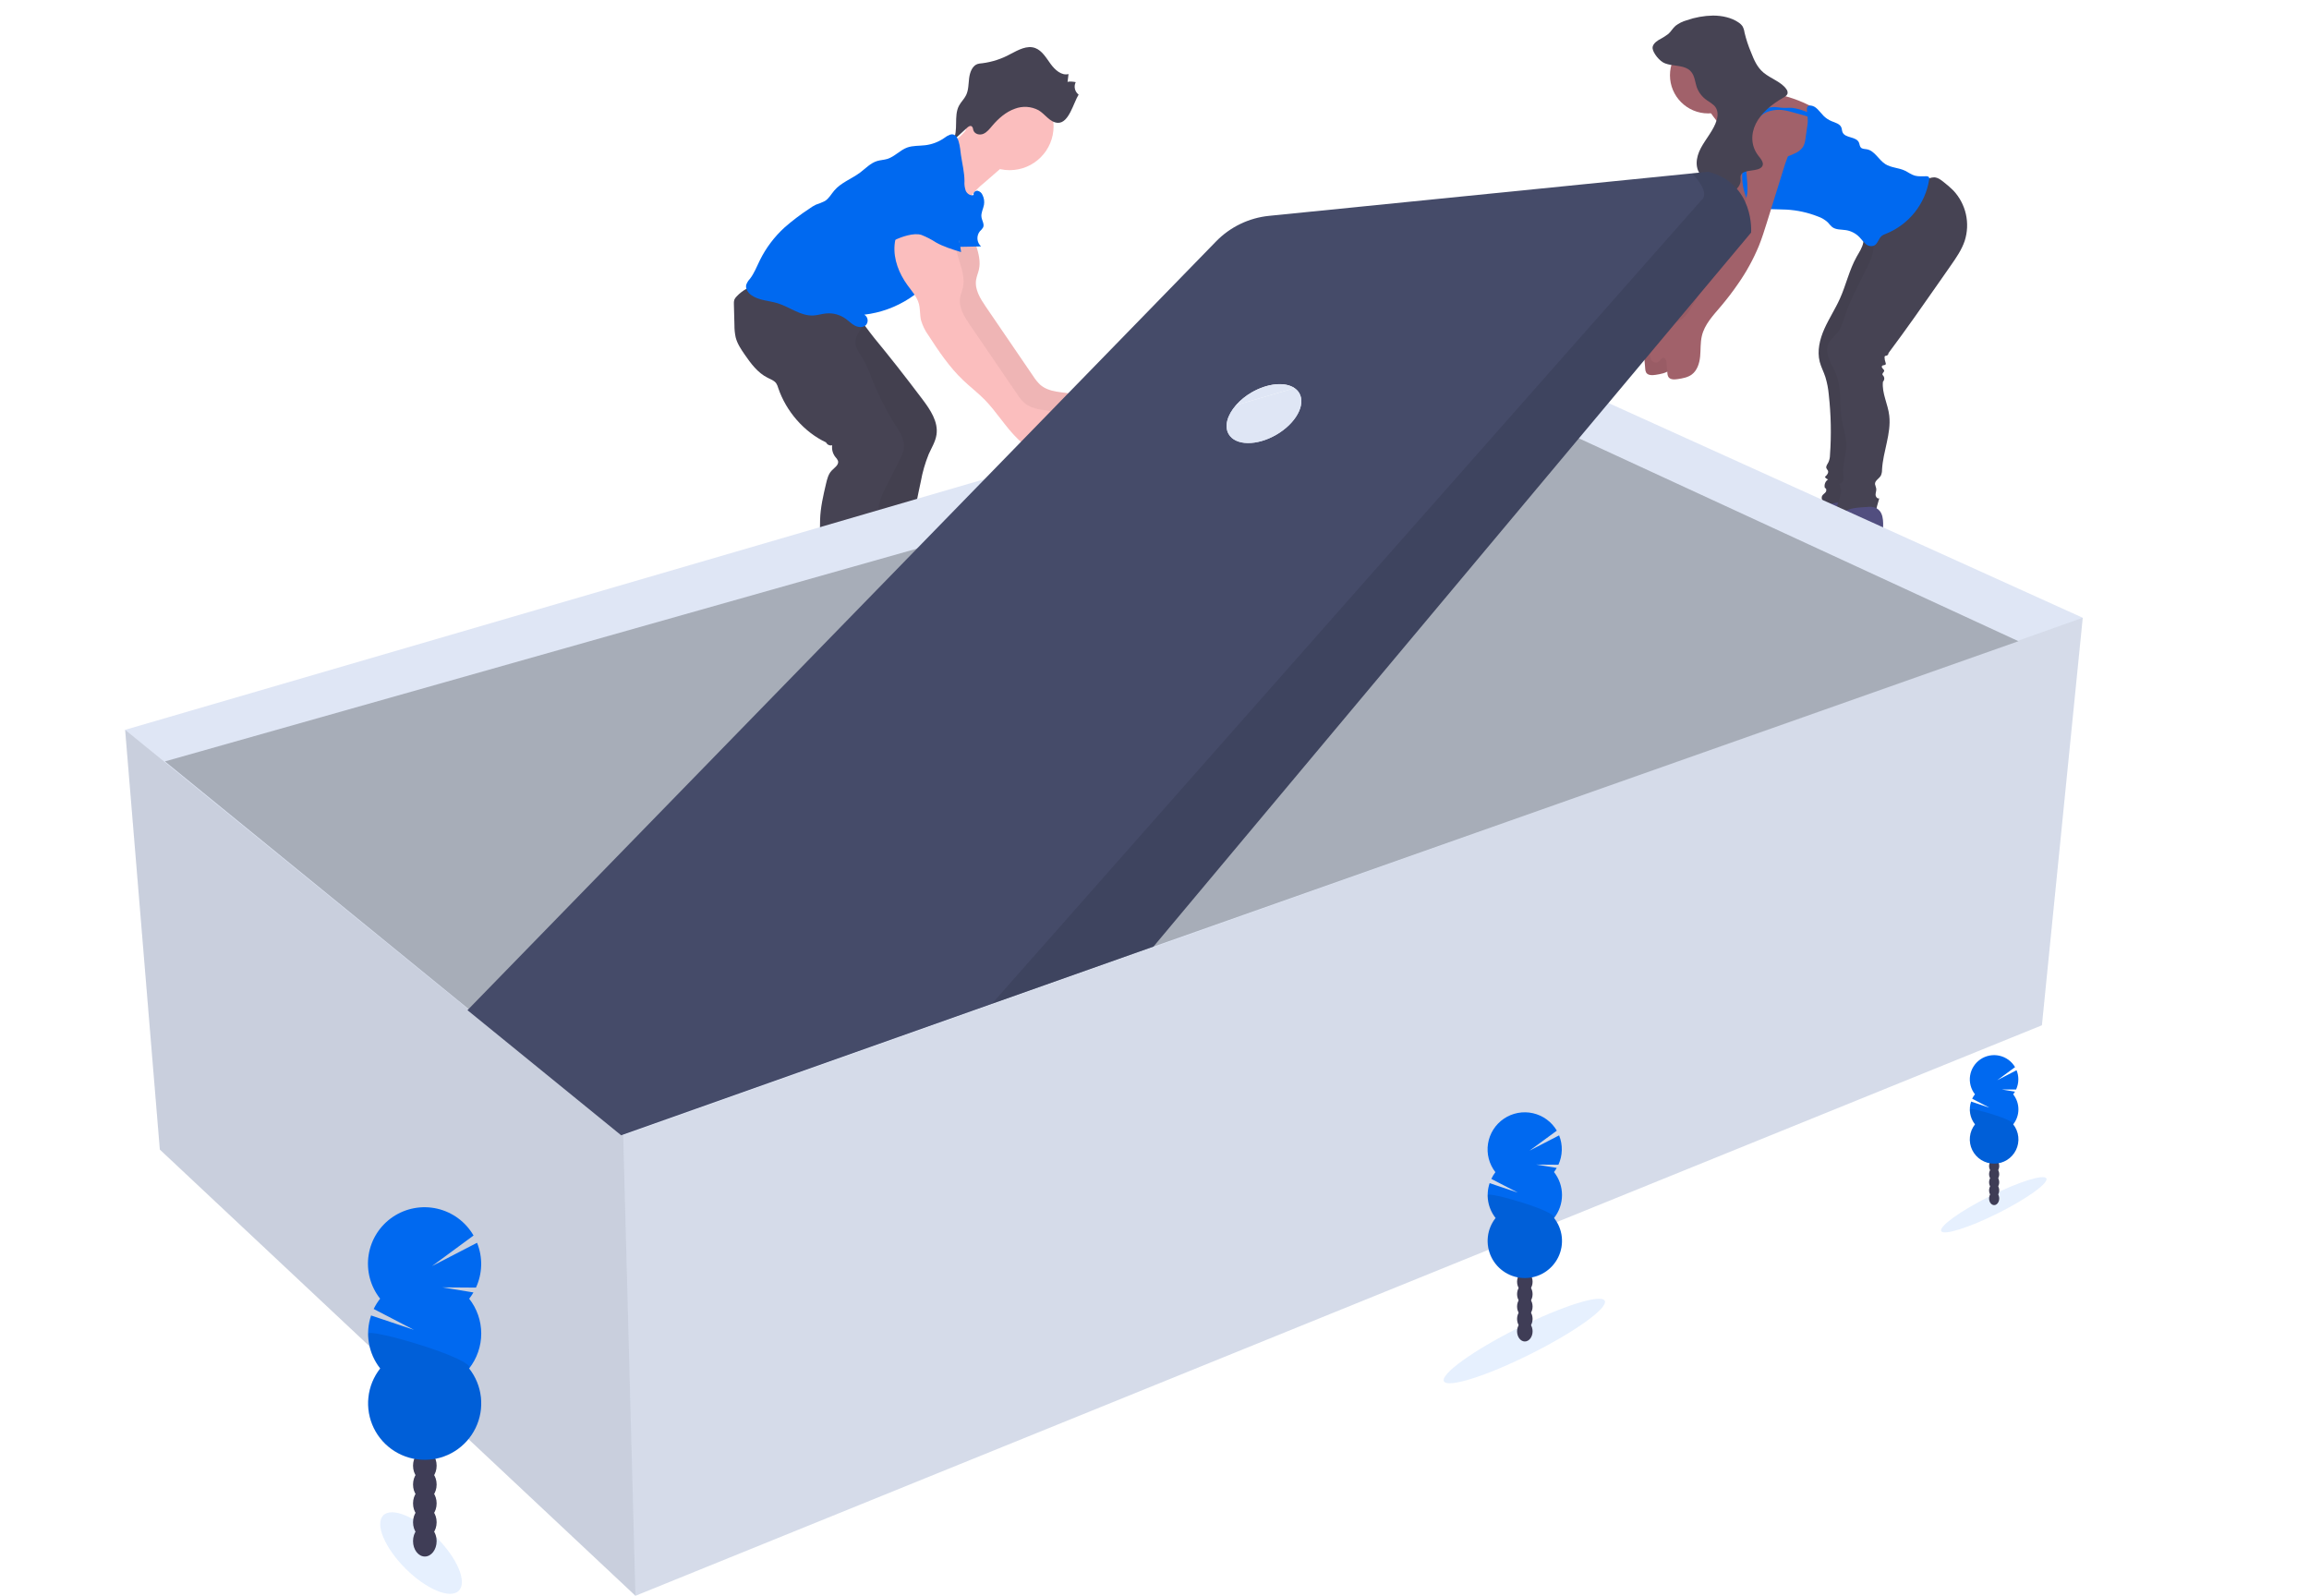 <svg width="573" height="396" viewBox="0 0 573 396" fill="none" xmlns="http://www.w3.org/2000/svg">
<g clip-path="url(#clip0)">
<path d="M432.954 54.147C432.341 56.108 431.723 58.07 430.928 59.976C429.568 63.289 427.851 66.444 425.806 69.386C424.478 71.322 423.051 73.189 421.531 74.978C419.626 77.218 417.504 79.473 416.83 82.335C416.44 83.988 416.572 85.717 416.404 87.391C416.237 89.065 415.695 90.87 414.323 91.881C413.345 92.604 412.094 92.821 410.893 93.013C410.032 93.15 408.958 93.191 408.507 92.447C408.355 92.142 408.276 91.807 408.274 91.466L408.066 88.994C408.021 88.463 407.833 87.775 407.296 87.75C406.759 87.725 406.491 88.438 406.035 88.761C405.427 89.186 404.515 88.761 404.181 88.119C403.904 87.426 403.884 86.656 404.125 85.95C404.495 84.542 405.159 83.229 406.074 82.096C406.989 80.963 408.134 80.036 409.434 79.377C410.336 79.012 411.201 78.562 412.018 78.032C412.847 77.312 413.534 76.445 414.044 75.474C418.745 67.748 423.471 59.981 426.784 51.573C427.441 50.073 427.884 48.489 428.101 46.866C428.263 45.207 428.005 43.549 427.899 41.885C427.703 38.908 427.978 35.919 428.714 33.027C428.877 32.266 429.164 31.536 429.565 30.868C430.933 28.8 434.124 28.492 436.15 29.922C436.898 30.494 437.517 31.216 437.969 32.04C438.42 32.865 438.695 33.774 438.775 34.711C438.921 36.384 437.954 38.124 437.463 39.686C435.96 44.513 434.457 49.333 432.954 54.147Z" fill="#A1616A"/>
<path opacity="0.05" d="M432.954 54.147C432.341 56.108 431.723 58.07 430.928 59.976C429.568 63.289 427.851 66.444 425.806 69.386C424.478 71.322 423.051 73.189 421.531 74.978C419.626 77.218 417.504 79.473 416.83 82.335C416.44 83.988 416.572 85.717 416.404 87.391C416.237 89.065 415.695 90.87 414.323 91.881C413.345 92.604 412.094 92.821 410.893 93.013C410.032 93.15 408.958 93.191 408.507 92.447C408.355 92.142 408.276 91.807 408.274 91.466L408.066 88.994C408.021 88.463 407.833 87.775 407.296 87.75C406.759 87.725 406.491 88.438 406.035 88.761C405.427 89.186 404.515 88.761 404.181 88.119C403.904 87.426 403.884 86.656 404.125 85.95C404.495 84.542 405.159 83.229 406.074 82.096C406.989 80.963 408.134 80.036 409.434 79.377C410.336 79.012 411.201 78.562 412.018 78.032C412.847 77.312 413.534 76.445 414.044 75.474C418.745 67.748 423.471 59.981 426.784 51.573C427.441 50.073 427.884 48.489 428.101 46.866C428.263 45.207 428.005 43.549 427.899 41.885C427.703 38.908 427.978 35.919 428.714 33.027C428.877 32.266 429.164 31.536 429.565 30.868C430.933 28.8 434.124 28.492 436.15 29.922C436.898 30.494 437.517 31.216 437.969 32.04C438.42 32.865 438.695 33.774 438.775 34.711C438.921 36.384 437.954 38.124 437.463 39.686C435.96 44.513 434.457 49.333 432.954 54.147Z" fill="black"/>
<path d="M462.487 136.755C461.57 137.069 460.596 137.184 459.63 137.093C459.559 136.305 458.495 136.128 457.705 136.168C457.323 136.155 456.944 136.243 456.606 136.421C456.408 136.547 456.256 136.734 456.064 136.861C455.721 137.05 455.336 137.15 454.944 137.149L450.831 137.493C448.997 137.649 447.087 137.796 445.37 137.139C445.027 137.032 444.723 136.829 444.494 136.552C444.028 135.885 444.494 134.929 445.137 134.449C445.78 133.969 446.611 133.741 447.26 133.246C448.688 132.158 448.886 130.126 449.64 128.503C450.174 127.473 450.836 126.515 451.611 125.651C452.169 124.91 452.821 124.243 453.551 123.669C455.198 122.476 457.097 122.501 459.037 122.329C460.405 122.208 461.692 122.132 462.675 123.34C463.885 124.857 463.404 127.891 463.328 129.666C463.233 132.047 462.952 134.417 462.487 136.755Z" fill="#514E7F"/>
<path opacity="0.05" d="M462.487 136.755C461.57 137.069 460.596 137.184 459.63 137.093C459.559 136.305 458.495 136.128 457.705 136.168C457.323 136.155 456.944 136.243 456.606 136.421C456.408 136.547 456.256 136.734 456.064 136.861C455.721 137.05 455.336 137.15 454.944 137.149L450.831 137.493C448.997 137.649 447.087 137.796 445.37 137.139C445.027 137.032 444.723 136.829 444.494 136.552C444.028 135.885 444.494 134.929 445.137 134.449C445.78 133.969 446.611 133.741 447.26 133.246C448.688 132.158 448.886 130.126 449.64 128.503C450.174 127.473 450.836 126.515 451.611 125.651C452.169 124.91 452.821 124.243 453.551 123.669C455.198 122.476 457.097 122.501 459.037 122.329C460.405 122.208 461.692 122.132 462.675 123.34C463.885 124.857 463.404 127.891 463.328 129.666C463.233 132.047 462.952 134.417 462.487 136.755Z" fill="black"/>
<path d="M460.825 56.887C462.082 57.291 462.629 58.854 462.396 60.158C462.163 61.463 461.383 62.575 460.739 63.728C458.906 66.999 458.115 70.741 456.575 74.154C455.425 76.707 453.87 79.064 452.73 81.622C451.591 84.18 450.897 87.067 451.581 89.778C451.92 91.097 452.594 92.306 452.999 93.605C453.425 95.013 453.704 96.462 453.83 97.928C454.387 102.907 454.488 107.927 454.129 112.925C454.126 113.534 453.998 114.136 453.754 114.694C453.495 115.2 453.05 115.706 453.247 116.211C453.333 116.419 453.516 116.57 453.612 116.772C453.875 117.339 453.348 117.94 452.867 118.345C452.952 118.497 453.068 118.631 453.206 118.738C453.345 118.845 453.503 118.923 453.673 118.967C453.327 119.187 453.061 119.512 452.914 119.894C452.767 120.277 452.747 120.696 452.857 121.09C453.288 121.151 453.313 121.808 453.045 122.147C452.776 122.486 452.351 122.703 452.158 123.093C452.045 123.41 452.057 123.758 452.193 124.067C452.328 124.375 452.577 124.62 452.888 124.751C453.52 124.997 454.211 125.049 454.873 124.903C456.008 124.75 457.13 124.508 458.227 124.18C458.589 124.088 458.932 123.932 459.24 123.72C459.79 123.185 460.118 122.463 460.157 121.697C460.408 119.639 460.484 117.564 460.385 115.493C460.202 105.462 460.385 95.42 460.82 85.394C460.998 81.349 462.213 77.43 463.774 73.709C464.642 71.8 465.606 69.935 466.661 68.122C468.91 64.011 470.891 59.461 470.384 54.769C470.329 54.263 470.141 53.661 469.645 53.58C469.449 53.559 469.251 53.593 469.072 53.676C468.031 54.161 467.024 54.717 466.058 55.34C464.465 56.27 462.669 56.8 460.825 56.887Z" fill="#464353"/>
<path opacity="0.05" d="M460.825 56.887C462.082 57.291 462.629 58.854 462.396 60.158C462.163 61.463 461.383 62.575 460.739 63.728C458.906 66.999 458.115 70.741 456.575 74.154C455.425 76.707 453.87 79.064 452.73 81.622C451.591 84.18 450.897 87.067 451.581 89.778C451.92 91.097 452.594 92.306 452.999 93.605C453.425 95.013 453.704 96.462 453.83 97.928C454.387 102.907 454.488 107.927 454.129 112.925C454.126 113.534 453.998 114.136 453.754 114.694C453.495 115.2 453.05 115.706 453.247 116.211C453.333 116.419 453.516 116.57 453.612 116.772C453.875 117.339 453.348 117.94 452.867 118.345C452.952 118.497 453.068 118.631 453.206 118.738C453.345 118.845 453.503 118.923 453.673 118.967C453.327 119.187 453.061 119.512 452.914 119.894C452.767 120.277 452.747 120.696 452.857 121.09C453.288 121.151 453.313 121.808 453.045 122.147C452.776 122.486 452.351 122.703 452.158 123.093C452.045 123.41 452.057 123.758 452.193 124.067C452.328 124.375 452.577 124.62 452.888 124.751C453.52 124.997 454.211 125.049 454.873 124.903C456.008 124.75 457.13 124.508 458.227 124.18C458.589 124.088 458.932 123.932 459.24 123.72C459.79 123.185 460.118 122.463 460.157 121.697C460.408 119.639 460.484 117.564 460.385 115.493C460.202 105.462 460.385 95.42 460.82 85.394C460.998 81.349 462.213 77.43 463.774 73.709C464.642 71.8 465.606 69.935 466.661 68.122C468.91 64.011 470.891 59.461 470.384 54.769C470.329 54.263 470.141 53.661 469.645 53.58C469.449 53.559 469.251 53.593 469.072 53.676C468.031 54.161 467.024 54.717 466.058 55.34C464.465 56.27 462.669 56.8 460.825 56.887Z" fill="black"/>
<path d="M477.811 44.697C478.464 44.273 479.22 44.034 479.999 44.004C480.901 44.049 481.671 44.641 482.375 45.207C483.209 45.846 484.001 46.539 484.746 47.28C486.285 48.922 487.357 50.944 487.852 53.138C488.347 55.331 488.247 57.617 487.562 59.759C486.817 61.989 485.455 63.956 484.107 65.882L481.372 69.806C477.198 75.787 473.024 81.769 468.652 87.608C468.651 87.752 468.604 87.892 468.519 88.007C468.433 88.122 468.313 88.208 468.176 88.251C468.014 88.291 467.821 88.286 467.725 88.417C467.682 88.5 467.663 88.593 467.669 88.685C467.679 89.119 467.762 89.548 467.912 89.954C467.983 90.086 468.002 90.24 467.963 90.384C467.821 90.713 467.223 90.531 467.031 90.834C466.904 91.037 467.061 91.299 467.228 91.471C467.396 91.643 467.603 91.835 467.573 92.073C467.543 92.311 467.127 92.579 467.142 92.872C467.142 93.044 467.294 93.175 467.401 93.312C467.55 93.529 467.617 93.792 467.592 94.055C467.567 94.317 467.451 94.562 467.264 94.748C466.975 97.599 468.53 100.31 468.839 103.151C469.346 107.641 467.294 112.025 467.046 116.53C467.061 117.037 466.964 117.541 466.762 118.006C466.342 118.785 465.243 119.255 465.298 120.14C465.378 120.503 465.479 120.861 465.602 121.212C465.688 121.717 465.45 122.223 465.44 122.729C465.43 123.234 465.876 123.856 466.357 123.659C465.999 124.849 465.68 126.051 465.4 127.264L455.826 128.053C455.722 127.194 455.751 126.324 455.912 125.474C456.104 124.554 456.525 123.689 456.742 122.774C456.884 122.323 456.923 121.847 456.858 121.379C456.792 120.911 456.623 120.464 456.363 120.069C456.613 120.073 456.857 119.989 457.051 119.83C457.244 119.672 457.376 119.45 457.421 119.204C457.51 118.713 457.51 118.21 457.421 117.718C457.168 115.225 458.217 112.768 458.181 110.265C458.156 108.293 457.462 106.402 457.112 104.461C456.363 100.315 457.143 95.82 455.294 92.038C454.174 89.752 452.624 87.224 453.88 85.015C454.498 83.922 455.593 83.174 456.307 82.143C456.888 81.169 457.325 80.117 457.604 79.018C459.078 74.467 461.464 70.235 463.556 65.912C464.124 64.834 464.547 63.684 464.812 62.494C464.961 61.443 465.013 60.38 464.969 59.319C464.973 57.409 465.092 55.501 465.324 53.606C465.371 52.776 465.608 51.968 466.018 51.244C466.432 50.698 466.948 50.236 467.537 49.884C470.678 47.705 474.437 46.476 477.811 44.697Z" fill="#464353"/>
<path d="M466.332 140.253C465.412 140.567 464.437 140.683 463.47 140.592C463.399 139.808 462.34 139.626 461.55 139.667C461.166 139.655 460.786 139.742 460.445 139.92C460.253 140.046 460.101 140.233 459.903 140.36C459.561 140.55 459.176 140.649 458.784 140.648L454.676 140.997C452.837 141.148 450.932 141.295 449.21 140.638C448.867 140.535 448.563 140.33 448.338 140.051C447.867 139.384 448.339 138.433 448.982 137.948C449.625 137.462 450.456 137.24 451.099 136.749C452.528 135.657 452.725 133.63 453.485 132.002C454.016 130.973 454.676 130.016 455.451 129.155C456.012 128.414 456.663 127.747 457.391 127.168C459.042 125.975 460.937 126 462.877 125.833C464.25 125.707 465.536 125.631 466.514 126.844C467.73 128.361 467.244 131.395 467.173 133.17C467.077 135.549 466.796 137.918 466.332 140.253Z" fill="#514E7F"/>
<path d="M423.902 28.143C429.139 28.143 433.385 23.905 433.385 18.677C433.385 13.45 429.139 9.212 423.902 9.212C418.664 9.212 414.419 13.45 414.419 18.677C414.419 23.905 418.664 28.143 423.902 28.143Z" fill="#A1616A"/>
<path d="M432.843 21.489C434.205 22.657 436.156 22.748 437.939 22.93C441.752 23.315 445.464 24.386 448.896 26.09C449.373 26.291 449.804 26.587 450.162 26.96C450.471 27.359 450.69 27.819 450.806 28.31C451.129 29.375 451.251 30.491 451.165 31.601C451.04 32.679 450.73 33.728 450.248 34.701C448.93 37.417 446.9 39.727 444.372 41.385C443.926 41.716 443.421 41.958 442.883 42.098C441.637 42.356 440.431 41.638 439.2 41.314C438.08 41.022 436.899 41.06 435.801 41.425C434.788 41.764 433.678 42.396 432.675 41.976C432.033 41.616 431.534 41.047 431.262 40.364C430.293 38.531 429.429 36.646 428.674 34.716C428.403 33.965 428.09 33.231 427.736 32.516C426.637 30.423 424.738 28.81 423.79 26.646C423.693 26.48 423.634 26.294 423.618 26.103C423.603 25.911 423.63 25.718 423.699 25.539C423.878 25.306 424.121 25.131 424.398 25.033C425.8 24.227 427.077 23.22 428.187 22.045C428.81 21.453 429.955 19.835 430.852 19.699C431.885 19.517 432.164 20.902 432.843 21.489Z" fill="#A1616A"/>
<path d="M432.625 40.722C433.724 41.228 435.016 41.011 436.211 40.763C439.281 40.126 442.386 39.474 445.228 38.149C446.116 37.81 446.885 37.219 447.442 36.45C447.788 35.792 447.999 35.072 448.06 34.331L448.566 30.792C448.749 29.564 448.43 28.426 448.404 27.182C448.385 27.044 448.393 26.904 448.429 26.769C448.465 26.635 448.527 26.509 448.612 26.398C448.697 26.326 448.795 26.272 448.901 26.238C449.007 26.204 449.119 26.192 449.23 26.201C450.659 26.201 451.52 27.718 452.518 28.729C453.096 29.31 453.785 29.77 454.544 30.079C455.451 30.453 456.57 30.716 456.95 31.626C457.102 32.006 457.082 32.435 457.244 32.815C457.882 34.331 460.603 33.826 461.297 35.343C461.489 35.767 461.479 36.298 461.803 36.632C462.127 36.966 462.735 36.961 463.237 37.042C465.212 37.365 466.175 39.651 467.867 40.728C469.29 41.633 471.124 41.612 472.654 42.32C473.51 42.715 474.265 43.331 475.187 43.589C476.109 43.847 477.107 43.711 478.074 43.736C478.177 43.726 478.281 43.738 478.38 43.77C478.478 43.802 478.569 43.854 478.647 43.923C478.706 44.015 478.746 44.118 478.762 44.226C478.779 44.334 478.772 44.445 478.743 44.55C478.273 47.54 477.031 50.357 475.139 52.722C473.247 55.088 470.77 56.92 467.953 58.04C467.628 58.145 467.319 58.295 467.036 58.485C466.175 59.127 466.023 60.507 465.045 60.962C464.692 61.086 464.312 61.11 463.946 61.032C463.581 60.953 463.244 60.775 462.973 60.517C462.434 59.999 461.926 59.449 461.454 58.869C460.561 57.938 459.389 57.323 458.115 57.115C456.94 56.928 455.623 57.064 454.676 56.346C454.287 55.986 453.925 55.599 453.592 55.188C452.884 54.532 452.045 54.032 451.13 53.722C448.633 52.738 445.994 52.161 443.313 52.013C440.821 51.877 438.248 52.099 435.892 51.29C435.278 51.102 434.713 50.783 434.236 50.355C433.726 49.808 433.349 49.153 433.131 48.438C432.271 45.959 432.096 43.293 432.625 40.722Z" fill="#0069F0"/>
<path d="M444.843 26.773C444.144 26.712 443.445 26.798 442.741 26.773C441.915 26.773 441.1 26.57 440.274 26.565C438.967 26.587 437.7 27.025 436.66 27.816C435.619 28.606 434.859 29.707 434.489 30.959C434.419 31.159 434.407 31.374 434.453 31.581C434.481 31.683 434.544 31.772 434.631 31.831C434.719 31.89 434.825 31.916 434.93 31.904C435.205 31.158 435.562 30.444 435.993 29.776C436.783 28.708 437.903 27.93 439.18 27.561C440.453 27.204 441.794 27.155 443.09 27.42C443.627 27.521 444.159 27.667 444.686 27.809L447.219 28.507C447.685 28.633 448.151 28.759 448.607 28.926C448.957 29.058 449.554 29.538 449.899 29.558C450.365 29.558 449.985 29.154 449.777 28.881C449.366 28.318 448.789 27.899 448.126 27.683C447.073 27.248 445.97 26.942 444.843 26.773Z" fill="#0069F0"/>
<path d="M438.471 55.203C437.858 57.165 437.245 59.132 436.475 61.038C435.098 64.353 433.364 67.508 431.303 70.448C429.975 72.384 428.548 74.25 427.027 76.04C425.122 78.28 422.975 80.535 422.326 83.397C421.936 85.05 422.068 86.779 421.906 88.453C421.744 90.126 421.192 91.931 419.824 92.943C418.841 93.666 417.59 93.883 416.389 94.07C415.533 94.212 414.459 94.252 414.008 93.509C413.855 93.204 413.773 92.869 413.77 92.528L413.568 90.056C413.522 89.55 413.33 88.837 412.798 88.812C412.266 88.787 411.987 89.499 411.531 89.823C410.923 90.248 410.012 89.823 409.677 89.181C409.4 88.486 409.382 87.714 409.627 87.007C409.996 85.6 410.66 84.287 411.574 83.154C412.488 82.021 413.632 81.094 414.93 80.434C415.833 80.066 416.699 79.615 417.519 79.089C418.348 78.369 419.035 77.502 419.545 76.53C424.246 68.804 428.972 61.038 432.29 52.63C432.944 51.127 433.386 49.541 433.602 47.917C433.765 46.264 433.511 44.6 433.4 42.942C433.203 39.965 433.48 36.975 434.22 34.084C434.381 33.322 434.669 32.592 435.071 31.925C436.434 29.857 439.631 29.548 441.657 30.979C442.404 31.552 443.023 32.273 443.476 33.097C443.928 33.922 444.204 34.831 444.286 35.767C444.433 37.441 443.46 39.18 442.974 40.743C441.468 45.566 439.967 50.386 438.471 55.203Z" fill="#A1616A"/>
<path d="M410.103 11.988C410.027 11.2 410.736 10.471 411.541 9.966C412.39 9.52 413.204 9.013 413.978 8.449C414.697 7.827 415.087 7.023 415.812 6.396C416.627 5.774 417.554 5.314 418.542 5.041C420.647 4.302 422.856 3.904 425.087 3.863C427.346 3.863 429.646 4.369 431.348 5.516C431.762 5.775 432.123 6.109 432.412 6.502C432.68 6.988 432.852 7.52 432.919 8.07C433.323 9.766 433.87 11.425 434.555 13.03C435.259 14.815 436.009 16.665 437.665 18.046C439.438 19.517 442.148 20.366 443.319 22.151C443.447 22.309 443.537 22.494 443.582 22.692C443.627 22.89 443.625 23.096 443.577 23.294C443.41 23.749 442.873 24.052 442.376 24.335C439.494 25.984 437.017 28.122 435.735 30.676C434.454 33.229 434.499 36.238 436.318 38.589C436.986 39.459 437.908 40.49 437.255 41.365C436.242 42.694 432.853 41.931 432.063 43.342C431.814 43.786 431.961 44.302 431.956 44.788C431.956 46.264 430.538 47.574 428.81 48.256C427.083 48.939 425.082 49.101 423.137 49.187C422.62 48.028 422.57 46.716 422.995 45.521C423.124 45.265 423.175 44.976 423.142 44.692C422.999 44.371 422.774 44.093 422.488 43.888C420.411 41.931 420.847 39.044 422.098 36.713C423.35 34.382 425.29 32.253 426.014 29.801C426.369 28.583 426.374 27.212 425.401 26.206C424.848 25.718 424.251 25.282 423.618 24.902C422.484 24.135 421.611 23.042 421.116 21.767C420.533 20.154 420.609 18.228 418.917 17.145C417.291 16.134 415.006 16.422 413.208 15.73C411.83 15.239 410.219 13.141 410.103 11.988Z" fill="#464353"/>
<path d="M241.091 54.703C240.711 58.834 243.842 62.843 242.93 66.888C242.732 67.753 242.363 68.572 242.226 69.447C241.846 71.848 243.28 74.118 244.652 76.131L256.42 93.373C256.895 94.129 257.459 94.825 258.102 95.445C260.356 97.468 263.73 97.23 266.683 97.832C268.76 98.25 270.722 99.113 272.432 100.36C272.471 100.388 272.504 100.423 272.528 100.464C272.553 100.505 272.569 100.55 272.576 100.597C272.584 100.644 272.581 100.692 272.569 100.738C272.558 100.784 272.537 100.828 272.508 100.866C272.022 101.533 271.376 102.068 270.629 102.421C269.882 102.775 269.058 102.935 268.233 102.888C267.924 103.293 268.233 103.899 268.659 104.183C269.292 104.622 270.178 104.739 270.29 105.806C270.33 106.178 270.254 106.555 270.072 106.883C269.598 107.606 268.86 108.118 268.015 108.308C263.963 109.552 259.535 107.368 256.486 104.395C253.436 101.422 251.248 97.67 248.254 94.642C246.598 92.968 244.708 91.537 243.006 89.914C239.602 86.673 236.952 82.739 234.394 78.79C233.558 77.645 232.927 76.364 232.53 75.003C232.216 73.663 232.358 72.238 231.993 70.908C231.517 69.158 230.24 67.768 229.172 66.302C227.085 63.43 225.691 59.921 225.965 56.382C226.239 52.842 228.437 49.348 231.791 48.16C232.827 47.748 233.969 47.679 235.048 47.963C236.416 48.383 237.424 49.515 238.366 50.597L240.595 53.176C241.156 53.74 241.598 54.411 241.897 55.148C242.04 55.519 242.073 55.923 241.992 56.312C241.911 56.701 241.72 57.059 241.441 57.342" fill="#FBBEBE"/>
<path opacity="0.05" d="M241.091 54.703C240.711 58.834 243.842 62.843 242.93 66.888C242.732 67.753 242.363 68.572 242.226 69.447C241.846 71.848 243.28 74.118 244.652 76.131L256.42 93.373C256.895 94.129 257.459 94.825 258.102 95.445C260.356 97.468 263.73 97.23 266.683 97.832C268.76 98.25 270.722 99.113 272.432 100.36C272.471 100.388 272.504 100.423 272.528 100.464C272.553 100.505 272.569 100.55 272.576 100.597C272.584 100.644 272.581 100.692 272.569 100.738C272.558 100.784 272.537 100.828 272.508 100.866C272.022 101.533 271.376 102.068 270.629 102.421C269.882 102.775 269.058 102.935 268.233 102.888C267.924 103.293 268.233 103.899 268.659 104.183C269.292 104.622 270.178 104.739 270.29 105.806C270.33 106.178 270.254 106.555 270.072 106.883C269.598 107.606 268.86 108.118 268.015 108.308C263.963 109.552 259.535 107.368 256.486 104.395C253.436 101.422 251.248 97.67 248.254 94.642C246.598 92.968 244.708 91.537 243.006 89.914C239.602 86.673 236.952 82.739 234.394 78.79C233.558 77.645 232.927 76.364 232.53 75.003C232.216 73.663 232.358 72.238 231.993 70.908C231.517 69.158 230.24 67.768 229.172 66.302C227.085 63.43 225.691 59.921 225.965 56.382C226.239 52.842 228.437 49.348 231.791 48.16C232.827 47.748 233.969 47.679 235.048 47.963C236.416 48.383 237.424 49.515 238.366 50.597L240.595 53.176C241.156 53.74 241.598 54.411 241.897 55.148C242.04 55.519 242.073 55.923 241.992 56.312C241.911 56.701 241.72 57.059 241.441 57.342" fill="black"/>
<path d="M232.186 161.034C234.754 162.597 237.956 162.693 240.944 162.329C241.426 162.268 241.998 162.233 242.307 162.602C242.753 163.143 242.226 163.931 241.679 164.366C239.914 165.687 237.841 166.538 235.656 166.839C233.706 167.113 231.738 167.243 229.769 167.228C224.4 167.319 219 167.41 213.681 166.637C213.374 166.615 213.076 166.528 212.804 166.384C212.466 166.14 212.23 165.78 212.141 165.372C211.776 163.997 212.48 162.511 213.539 161.555C214.598 160.599 215.96 160.038 217.288 159.533L221.963 157.717C223.057 157.293 224.815 156.16 226.016 156.246C228.209 156.418 230.327 159.947 232.186 161.034Z" fill="#3F3D56"/>
<path opacity="0.05" d="M232.186 161.034C234.754 162.597 237.956 162.693 240.944 162.329C241.426 162.268 241.998 162.233 242.307 162.602C242.753 163.143 242.226 163.931 241.679 164.366C239.914 165.687 237.841 166.538 235.656 166.839C233.706 167.113 231.738 167.243 229.769 167.228C224.4 167.319 219 167.41 213.681 166.637C213.374 166.615 213.076 166.528 212.804 166.384C212.466 166.14 212.23 165.78 212.141 165.372C211.776 163.997 212.48 162.511 213.539 161.555C214.598 160.599 215.96 160.038 217.288 159.533L221.963 157.717C223.057 157.293 224.815 156.16 226.016 156.246C228.209 156.418 230.327 159.947 232.186 161.034Z" fill="black"/>
<path d="M228.923 99.116C230.864 101.7 232.88 104.678 232.398 107.879C232.14 109.603 231.173 111.125 230.463 112.717C229.576 114.909 228.919 117.186 228.503 119.513C227.773 122.895 227.044 126.288 226.598 129.721C226.092 133.599 228.478 144.824 228.7 148.728C228.751 149.668 228.863 150.689 229.516 151.367C229.774 151.635 230.119 151.872 230.23 152.201C230.301 152.537 230.247 152.888 230.078 153.187C228.979 155.654 226.735 157.49 224.243 158.542C221.75 159.593 215.687 161.403 212.982 161.494C212.623 161.536 212.259 161.489 211.923 161.358C211.559 161.138 211.272 160.811 211.102 160.422C209.152 156.691 211.026 143.424 210.996 139.217C210.996 135.703 210.14 132.214 210.297 128.705C210.418 125.889 211.173 123.143 211.452 120.332C211.903 115.726 211.052 111.104 210.206 106.554C209.557 103.07 208.904 99.581 208.073 96.133C207.566 94.035 206.979 91.911 205.819 90.066C204.902 88.615 203.656 87.406 202.612 86.046C199.705 82.246 198.413 77.456 199.016 72.713C199.076 72.243 205.768 74.402 206.346 74.654C208.745 75.673 210.953 77.092 212.875 78.851C214.395 80.317 215.641 82.284 216.994 83.933C218.909 86.258 220.798 88.605 222.662 90.971C224.78 93.671 226.867 96.386 228.923 99.116Z" fill="#464353"/>
<path opacity="0.05" d="M228.923 98.96C230.864 101.548 232.88 104.521 232.398 107.727C232.14 109.451 231.173 110.968 230.463 112.561C229.576 114.752 228.919 117.029 228.503 119.356C227.774 122.744 227.044 126.131 226.598 129.565C226.092 133.448 228.478 144.667 228.701 148.576C228.751 149.516 228.863 150.538 229.516 151.215C229.774 151.478 230.119 151.695 230.23 152.044C230.301 152.381 230.247 152.731 230.078 153.03C228.979 155.498 226.735 157.338 224.243 158.39C221.75 159.442 215.687 160.412 212.982 160.493C212.623 160.535 212.259 160.488 211.923 160.357C211.559 160.137 211.272 159.81 211.102 159.421C209.152 155.69 211.026 143.267 210.996 139.06C210.996 135.546 210.14 132.062 210.297 128.548C210.418 125.732 211.173 122.986 211.452 120.175C211.903 115.574 211.052 110.948 210.206 106.402C209.557 102.913 208.904 99.425 208.073 95.981C207.566 93.878 206.979 91.754 205.819 89.914C204.902 88.468 203.656 87.254 202.612 85.899C199.704 82.098 198.412 77.306 199.016 72.561C199.076 72.096 205.768 74.255 206.346 74.508C208.747 75.523 210.956 76.942 212.875 78.704C214.395 80.171 215.641 82.138 216.994 83.761C218.909 86.087 220.798 88.433 222.662 90.799C224.78 93.502 226.867 96.222 228.923 98.96Z" fill="black"/>
<path d="M250.549 42.229C256.572 42.229 261.455 37.355 261.455 31.343C261.455 25.331 256.572 20.457 250.549 20.457C244.525 20.457 239.642 25.331 239.642 31.343C239.642 37.355 244.525 42.229 250.549 42.229Z" fill="#FBBEBE"/>
<path d="M240.732 30.888C239.726 32.495 238.407 33.883 236.853 34.97C235.298 36.056 233.54 36.819 231.684 37.214L232.505 40.181C233.923 45.303 235.514 50.718 239.48 54.268C239.045 52.534 239.607 50.673 240.585 49.176C241.637 47.727 242.883 46.427 244.288 45.313L250.564 39.863C250.754 39.728 250.914 39.556 251.035 39.357C251.19 38.974 251.19 38.547 251.035 38.164C250.235 35.681 247.95 34.119 246.106 32.456C245.173 31.586 244.339 30.616 243.619 29.564C242.332 27.774 241.557 29.558 240.732 30.888Z" fill="#FBBEBE"/>
<path d="M264.92 20.402L265.163 18.379C263.441 18.824 261.81 17.368 260.711 15.851C259.611 14.334 258.588 12.555 256.911 11.928C254.885 11.164 252.717 12.388 250.772 13.399C248.591 14.611 246.197 15.392 243.72 15.7C243.325 15.715 242.934 15.78 242.555 15.892C241.289 16.342 240.691 17.914 240.504 19.365C240.316 20.816 240.372 22.333 239.744 23.617C239.273 24.588 238.457 25.316 237.961 26.272C236.628 28.846 237.915 32.365 236.507 34.893L240.002 31.697C240.326 31.404 240.777 31.096 241.127 31.343C241.476 31.591 241.431 31.965 241.542 32.309C241.881 33.32 243.128 33.598 244.034 33.209C244.941 32.82 245.595 31.96 246.253 31.187C247.798 29.366 249.642 27.769 251.825 26.99C252.772 26.627 253.786 26.471 254.799 26.531C255.811 26.591 256.799 26.867 257.696 27.339C259.328 28.259 260.523 30.403 262.524 30.479C265.265 30.58 266.404 25.488 267.671 23.476C267.208 23.126 266.882 22.626 266.751 22.061C266.619 21.497 266.69 20.904 266.951 20.387C266.744 20.301 264.956 20.088 264.92 20.402Z" fill="#464353"/>
<path d="M219.466 160.943C221.618 162.867 224.419 163.909 227.307 163.861C228.042 163.861 229.06 164.002 229.065 164.735C229.048 164.953 228.973 165.163 228.847 165.342C227.935 166.861 226.491 167.989 224.795 168.507C223.219 168.983 221.543 168.907 219.901 168.821L215.114 168.573C214.208 168.528 213.301 168.477 212.399 168.371C211.497 168.265 210.525 168.067 209.588 167.931C207.278 167.602 204.943 167.492 202.612 167.602C201.999 167.628 201.28 167.602 200.9 167.142C200.52 166.682 200.723 165.833 200.86 165.16C201.143 163.775 200.86 162.324 201.123 160.933C201.584 158.496 203.686 156.625 206.011 155.74C208.164 154.921 211.984 153.986 214.02 155.346C216.219 156.812 217.531 159.199 219.466 160.943Z" fill="#3F3D56"/>
<path d="M214.724 79.23C214.299 81.253 212.354 82.77 212.298 84.817C212.252 86.456 213.422 87.851 214.263 89.237C215.068 90.693 215.745 92.215 216.29 93.787C217.883 97.859 219.859 101.771 222.191 105.472C223.316 107.247 224.572 109.178 224.314 111.266C224.137 112.241 223.794 113.178 223.3 114.037L219.932 120.716C219.192 122.05 218.616 123.467 218.215 124.938C217.921 126.207 217.89 127.522 217.708 128.816C217.176 132.912 215.251 137.038 216.391 141.012C216.487 141.351 216.847 141.765 217.11 141.517C216.001 143.59 215.084 145.684 215.19 148.035C215.236 149.269 215.616 150.563 215.155 151.706C214.897 152.152 214.725 152.642 214.648 153.152C214.648 153.49 214.805 153.809 214.841 154.163C214.937 155.108 214.066 155.897 213.164 156.185C212.262 156.474 211.275 156.469 210.363 156.737C208.61 157.242 207.359 158.759 205.854 159.811C204.333 160.865 202.534 161.451 200.682 161.494C200.418 161.522 200.151 161.47 199.917 161.343C199.785 161.227 199.679 161.085 199.606 160.925C199.532 160.766 199.494 160.593 199.492 160.417C199.412 159.58 199.539 158.736 199.862 157.96C200.186 157.183 200.695 156.497 201.346 155.963C201.63 155.783 201.867 155.537 202.035 155.245C202.116 154.985 202.137 154.71 202.096 154.441C201.822 150.767 201.888 147.076 202.293 143.414C202.476 142.252 202.535 141.074 202.47 139.899C202.374 138.924 202.08 137.953 202.187 136.977C202.293 136.001 202.789 135.121 203.083 134.181C203.59 132.512 203.463 130.723 203.514 128.973C203.605 125.939 204.299 122.966 204.993 120.014C205.267 118.856 205.571 117.637 206.391 116.778C207.09 116.049 208.225 115.352 207.962 114.376C207.815 114.017 207.596 113.692 207.318 113.42C206.993 113.012 206.753 112.542 206.615 112.039C206.476 111.536 206.442 111.01 206.513 110.493C206.217 110.571 205.902 110.544 205.624 110.414C205.346 110.285 205.123 110.062 204.993 109.785C199.517 107.211 195.09 102.054 193.139 96.33C193.03 95.908 192.859 95.505 192.633 95.132C192.126 94.424 191.245 94.121 190.465 93.726C188.013 92.498 186.316 90.187 184.761 87.927C183.859 86.617 182.952 85.262 182.562 83.715C182.349 82.718 182.247 81.701 182.258 80.681L182.121 75.413C182.094 75.073 182.128 74.73 182.223 74.402C182.354 74.087 182.549 73.803 182.795 73.567C184.286 71.982 186.249 70.918 188.393 70.534C189.826 70.281 191.295 70.326 192.749 70.21C195.571 69.972 198.357 69.103 201.184 69.305C205.616 69.634 209.567 72.698 211.654 76.616C212.374 78.012 213.149 79.205 214.724 79.23Z" fill="#464353"/>
<path d="M239.344 44.97C239.281 45.782 239.391 46.599 239.668 47.366C240.007 48.105 240.878 48.676 241.638 48.377C241.405 47.872 242.013 47.275 242.58 47.336C242.858 47.398 243.116 47.527 243.332 47.711C243.548 47.895 243.716 48.129 243.822 48.393C244.199 49.144 244.326 49.996 244.186 50.825C244.004 51.836 243.406 52.847 243.563 53.884C243.69 54.743 244.323 55.603 243.984 56.412C243.765 56.775 243.492 57.103 243.173 57.383C242.729 57.928 242.512 58.623 242.565 59.323C242.619 60.024 242.94 60.678 243.462 61.149L234.962 61.321C235.276 62.737 234.637 64.188 233.908 65.447C231.867 68.908 229.051 71.85 225.681 74.043C222.311 76.236 218.477 77.621 214.481 78.088C214.697 78.214 214.882 78.386 215.023 78.592C215.164 78.799 215.258 79.033 215.297 79.28C215.337 79.527 215.32 79.779 215.25 80.019C215.18 80.258 215.058 80.48 214.891 80.666C214.197 81.349 213.027 81.268 212.161 80.818C211.295 80.368 210.616 79.64 209.821 79.074C208.426 78.084 206.722 77.626 205.018 77.784C203.955 77.885 202.921 78.224 201.852 78.29C198.707 78.457 195.996 76.197 192.987 75.256C190.779 74.579 188.276 74.584 186.402 73.208C185.607 72.617 184.948 71.641 185.181 70.68C185.383 70.127 185.697 69.621 186.103 69.194C187.167 67.819 187.795 66.16 188.56 64.598C190.084 61.514 192.173 58.743 194.72 56.427C196.637 54.752 198.668 53.211 200.799 51.816C201.315 51.429 201.866 51.09 202.445 50.804C203.219 50.553 203.974 50.247 204.704 49.889C205.717 49.262 206.28 48.155 207.05 47.26C208.732 45.298 211.32 44.398 213.397 42.856C214.79 41.82 216.021 40.455 217.683 39.954C218.488 39.711 219.354 39.691 220.16 39.448C221.999 38.892 223.336 37.264 225.134 36.607C226.563 36.101 228.133 36.222 229.643 36.035C231.303 35.83 232.89 35.228 234.268 34.281C234.726 33.914 235.239 33.62 235.787 33.411C238.062 32.718 238.249 36.95 238.462 38.422C238.776 40.596 239.344 42.775 239.344 44.97Z" fill="#0069F0"/>
<path d="M237.12 59.178C236.74 63.309 239.865 67.318 238.959 71.363C238.761 72.228 238.386 73.047 238.249 73.916C237.874 76.318 239.308 78.593 240.681 80.606L252.448 97.842C252.921 98.6 253.485 99.297 254.13 99.915C256.384 101.912 259.758 101.705 262.712 102.302C264.788 102.722 266.749 103.584 268.461 104.83C268.536 104.889 268.585 104.974 268.599 105.068C268.613 105.162 268.591 105.257 268.537 105.335C268.05 106.002 267.404 106.536 266.657 106.89C265.91 107.243 265.087 107.404 264.262 107.358C263.953 107.762 264.262 108.369 264.687 108.652C265.32 109.087 266.207 109.203 266.313 110.275C266.358 110.648 266.283 111.025 266.1 111.352C265.625 112.075 264.888 112.586 264.044 112.778C259.991 114.022 255.564 111.838 252.514 108.865C249.465 105.892 247.276 102.14 244.283 99.111C242.626 97.438 240.737 96.002 239.035 94.379C235.63 91.143 232.981 87.204 230.423 83.255C229.586 82.11 228.956 80.829 228.559 79.468C228.245 78.123 228.386 76.702 228.022 75.368C227.546 73.623 226.264 72.233 225.2 70.766C223.113 67.894 221.715 64.385 221.994 60.846C222.272 57.307 224.461 53.823 227.804 52.62C228.841 52.208 229.982 52.139 231.061 52.422C232.434 52.842 233.442 53.975 234.379 55.057L236.613 57.63C237.173 58.198 237.615 58.87 237.915 59.607C238.059 59.978 238.092 60.383 238.01 60.773C237.928 61.162 237.735 61.52 237.454 61.802" fill="#FBBEBE"/>
<path d="M231.168 42.204C232.718 42.295 234.415 42.452 235.509 43.549C235.966 44.056 236.335 44.635 236.603 45.263C237.667 47.417 238.695 49.672 238.776 52.074C238.837 53.995 238.27 55.871 237.986 57.772C237.743 59.349 238.361 60.962 238.493 62.555C236.573 61.974 234.04 61.175 232.302 60.179C231.159 59.434 229.944 58.806 228.675 58.303C226.831 57.686 223.721 58.743 221.978 59.602C221.882 58.374 222.809 56.23 222.713 54.996C222.696 54.48 222.602 53.968 222.434 53.479C222.174 52.96 221.863 52.467 221.507 52.008C220.835 50.923 220.526 49.653 220.623 48.38C220.721 47.108 221.22 45.9 222.049 44.929C223.604 43.18 226.046 42.523 228.376 42.255C229.842 42.083 231.319 42.031 232.794 42.098" fill="#0069F0"/>
<path d="M516.852 153.303L506.72 254.427L157.695 396L39.664 285.27L31.053 181.112L363.868 84.034L516.852 153.303Z" fill="#DFE6F5"/>
<path opacity="0.1" d="M157.695 396L39.664 285.27L31.053 181.112L154.655 281.73L157.695 396Z" fill="black"/>
<path opacity="0.05" d="M516.852 153.303L506.72 254.427L157.695 396L154.655 281.73L516.852 153.303Z" fill="black"/>
<path d="M40.931 188.949L366.148 96.927L500.895 159.118L154.402 281.477L40.931 188.949Z" fill="#A7ADB8"/>
<path d="M423.897 42.618L419.9 43.023L314.964 53.56C309.963 54.056 305.298 56.3 301.793 59.895L244.551 118.689L116.004 250.68L154.149 281.73L246.132 249.118L286.237 234.91L399.009 100.178L434.555 57.706C434.555 57.706 435.477 45.627 423.897 42.618ZM316.717 107.889C311.879 110.695 306.585 110.619 304.904 107.722C303.764 105.76 304.574 103.004 306.717 100.557C307.835 99.295 309.15 98.223 310.613 97.382C314.615 95.061 318.915 94.717 321.251 96.305C321.734 96.626 322.139 97.051 322.436 97.549C324.113 100.461 321.555 105.088 316.717 107.889Z" fill="#454B69"/>
<path opacity="0.1" d="M423.897 42.618L419.9 43.023C424.798 48.165 422.25 49.647 422.25 49.647L383.751 93.261L246.132 249.118L286.237 234.91L399.009 100.178L434.555 57.706C434.555 57.706 435.477 45.627 423.897 42.618Z" fill="black"/>
<path d="M310.613 97.382C309.151 98.218 307.836 99.285 306.717 100.542L321.241 96.305C318.92 94.733 314.615 95.076 310.613 97.382Z" fill="#DFE6F5"/>
<path d="M304.904 107.722C306.591 110.619 311.879 110.695 316.717 107.889C321.555 105.083 324.113 100.461 322.426 97.564C322.129 97.066 321.724 96.641 321.24 96.32L306.717 100.557C304.574 103.004 303.764 105.76 304.904 107.722Z" fill="#DFE6F5"/>
<path opacity="0.1" d="M379.883 335.984C390.906 330.469 399.122 324.567 398.234 322.799C397.347 321.032 387.692 324.069 376.669 329.583C365.647 335.097 357.431 341 358.318 342.767C359.206 344.535 368.861 341.498 379.883 335.984Z" fill="#0069F0"/>
<path d="M378.402 332.894C379.465 332.894 380.327 331.766 380.327 330.376C380.327 328.985 379.465 327.858 378.402 327.858C377.339 327.858 376.477 328.985 376.477 330.376C376.477 331.766 377.339 332.894 378.402 332.894Z" fill="#3F3D56"/>
<path d="M378.402 329.815C379.465 329.815 380.327 328.687 380.327 327.297C380.327 325.906 379.465 324.779 378.402 324.779C377.339 324.779 376.477 325.906 376.477 327.297C376.477 328.687 377.339 329.815 378.402 329.815Z" fill="#3F3D56"/>
<path d="M378.402 326.74C379.465 326.74 380.327 325.613 380.327 324.222C380.327 322.832 379.465 321.704 378.402 321.704C377.339 321.704 376.477 322.832 376.477 324.222C376.477 325.613 377.339 326.74 378.402 326.74Z" fill="#3F3D56"/>
<path d="M378.402 323.666C379.465 323.666 380.327 322.539 380.327 321.148C380.327 319.758 379.465 318.63 378.402 318.63C377.339 318.63 376.477 319.758 376.477 321.148C376.477 322.539 377.339 323.666 378.402 323.666Z" fill="#3F3D56"/>
<path d="M378.402 320.592C379.465 320.592 380.327 319.465 380.327 318.074C380.327 316.684 379.465 315.556 378.402 315.556C377.339 315.556 376.477 316.684 376.477 318.074C376.477 319.465 377.339 320.592 378.402 320.592Z" fill="#3F3D56"/>
<path d="M378.402 317.518C379.465 317.518 380.327 316.391 380.327 315C380.327 313.609 379.465 312.482 378.402 312.482C377.339 312.482 376.477 313.609 376.477 315C376.477 316.391 377.339 317.518 378.402 317.518Z" fill="#3F3D56"/>
<path d="M378.402 314.444C379.465 314.444 380.327 313.316 380.327 311.926C380.327 310.535 379.465 309.408 378.402 309.408C377.339 309.408 376.477 310.535 376.477 311.926C376.477 313.316 377.339 314.444 378.402 314.444Z" fill="#3F3D56"/>
<path d="M385.61 290.882C385.872 290.546 386.11 290.193 386.324 289.825L381.259 288.996L386.735 289.037C387.258 287.897 387.544 286.662 387.573 285.409C387.603 284.155 387.376 282.909 386.907 281.746L379.567 285.543L386.34 280.578C385.702 279.491 384.847 278.546 383.828 277.802C382.81 277.058 381.649 276.53 380.418 276.252C379.187 275.973 377.912 275.95 376.672 276.184C375.431 276.417 374.252 276.902 373.207 277.608C372.162 278.315 371.274 279.228 370.596 280.291C369.919 281.354 369.467 282.544 369.27 283.789C369.072 285.033 369.132 286.304 369.446 287.524C369.761 288.745 370.322 289.887 371.097 290.882C370.7 291.4 370.361 291.96 370.084 292.551L376.669 295.953L369.668 293.607C369.177 295.058 369.056 296.608 369.315 298.118C369.574 299.627 370.205 301.049 371.153 302.253C370.083 303.612 369.417 305.243 369.232 306.961C369.047 308.679 369.351 310.414 370.107 311.968C370.863 313.522 372.043 314.832 373.51 315.749C374.977 316.665 376.673 317.152 378.404 317.152C380.135 317.152 381.831 316.665 383.299 315.749C384.766 314.832 385.945 313.522 386.701 311.968C387.458 310.414 387.761 308.679 387.576 306.961C387.391 305.243 386.726 303.612 385.656 302.253C386.932 300.63 387.626 298.626 387.626 296.563C387.626 294.499 386.932 292.495 385.656 290.872L385.61 290.882Z" fill="#0069F0"/>
<path opacity="0.1" d="M369.136 296.595C369.135 298.651 369.826 300.647 371.097 302.263C370.027 303.622 369.361 305.253 369.177 306.971C368.992 308.689 369.295 310.424 370.051 311.978C370.808 313.532 371.987 314.842 373.454 315.759C374.921 316.676 376.617 317.162 378.348 317.162C380.079 317.162 381.775 316.676 383.243 315.759C384.71 314.842 385.889 313.532 386.646 311.978C387.402 310.424 387.705 308.689 387.52 306.971C387.335 305.253 386.67 303.622 385.6 302.263C386.846 300.696 369.136 295.539 369.136 296.595Z" fill="black"/>
<path opacity="0.1" d="M495.831 301.061C503.037 297.457 508.408 293.597 507.827 292.442C507.247 291.286 500.935 293.271 493.729 296.876C486.524 300.481 481.153 304.34 481.733 305.496C482.313 306.651 488.625 304.666 495.831 301.061Z" fill="#0069F0"/>
<path d="M494.867 299.053C495.561 299.053 496.123 298.317 496.123 297.41C496.123 296.502 495.561 295.766 494.867 295.766C494.173 295.766 493.61 296.502 493.61 297.41C493.61 298.317 494.173 299.053 494.867 299.053Z" fill="#3F3D56"/>
<path d="M494.867 297.04C495.561 297.04 496.123 296.305 496.123 295.397C496.123 294.49 495.561 293.754 494.867 293.754C494.173 293.754 493.61 294.49 493.61 295.397C493.61 296.305 494.173 297.04 494.867 297.04Z" fill="#3F3D56"/>
<path d="M494.867 295.028C495.561 295.028 496.123 294.292 496.123 293.385C496.123 292.477 495.561 291.742 494.867 291.742C494.173 291.742 493.61 292.477 493.61 293.385C493.61 294.292 494.173 295.028 494.867 295.028Z" fill="#3F3D56"/>
<path d="M494.867 293.021C495.561 293.021 496.123 292.285 496.123 291.378C496.123 290.47 495.561 289.734 494.867 289.734C494.173 289.734 493.61 290.47 493.61 291.378C493.61 292.285 494.173 293.021 494.867 293.021Z" fill="#3F3D56"/>
<path d="M494.867 291.008C495.561 291.008 496.123 290.273 496.123 289.365C496.123 288.458 495.561 287.722 494.867 287.722C494.173 287.722 493.61 288.458 493.61 289.365C493.61 290.273 494.173 291.008 494.867 291.008Z" fill="#3F3D56"/>
<path d="M494.867 289.001C495.561 289.001 496.123 288.265 496.123 287.358C496.123 286.45 495.561 285.715 494.867 285.715C494.173 285.715 493.61 286.45 493.61 287.358C493.61 288.265 494.173 289.001 494.867 289.001Z" fill="#3F3D56"/>
<path d="M494.867 286.989C495.561 286.989 496.123 286.253 496.123 285.345C496.123 284.438 495.561 283.702 494.867 283.702C494.173 283.702 493.61 284.438 493.61 285.345C493.61 286.253 494.173 286.989 494.867 286.989Z" fill="#3F3D56"/>
<path d="M499.578 271.588C499.75 271.37 499.906 271.14 500.044 270.9L496.736 270.359H500.318C500.682 269.566 500.87 268.703 500.87 267.831C500.87 267.059 500.721 266.295 500.429 265.581L495.632 268.063L500.059 264.817C499.643 264.106 499.084 263.488 498.418 263.001C497.753 262.514 496.994 262.168 496.189 261.986C495.384 261.804 494.55 261.788 493.739 261.941C492.928 262.093 492.157 262.41 491.474 262.873C490.79 263.335 490.209 263.932 489.767 264.627C489.324 265.323 489.029 266.101 488.9 266.915C488.772 267.729 488.812 268.56 489.018 269.358C489.224 270.156 489.593 270.902 490.1 271.552C489.832 271.893 489.601 272.261 489.411 272.649L493.707 274.879L489.148 273.362C488.826 274.311 488.746 275.325 488.916 276.312C489.086 277.299 489.5 278.228 490.12 279.015C489.419 279.903 488.983 280.97 488.861 282.094C488.739 283.218 488.937 284.354 489.431 285.371C489.926 286.388 490.697 287.246 491.657 287.846C492.617 288.446 493.727 288.764 494.859 288.764C495.992 288.764 497.102 288.446 498.062 287.846C499.022 287.246 499.793 286.388 500.287 285.371C500.782 284.354 500.979 283.218 500.857 282.094C500.736 280.97 500.299 279.903 499.598 279.015C500.435 277.954 500.889 276.644 500.889 275.294C500.889 273.944 500.435 272.633 499.598 271.572L499.578 271.588Z" fill="#0069F0"/>
<path opacity="0.1" d="M488.808 275.309C488.806 276.659 489.261 277.971 490.1 279.03C489.399 279.918 488.963 280.985 488.841 282.109C488.719 283.233 488.917 284.369 489.411 285.386C489.905 286.403 490.677 287.261 491.637 287.861C492.597 288.461 493.706 288.779 494.839 288.779C495.972 288.779 497.081 288.461 498.041 287.861C499.001 287.261 499.773 286.403 500.267 285.386C500.762 284.369 500.959 283.233 500.837 282.109C500.715 280.985 500.279 279.918 499.578 279.03C500.383 278.004 488.808 274.631 488.808 275.309Z" fill="black"/>
<path opacity="0.1" d="M113.857 394.751C115.988 392.625 113.52 386.713 108.344 381.548C103.169 376.382 97.247 373.919 95.116 376.046C92.986 378.172 95.454 384.083 100.629 389.249C105.804 394.414 111.727 396.878 113.857 394.751Z" fill="#0069F0"/>
<path d="M105.427 386.262C107.044 386.262 108.355 384.548 108.355 382.434C108.355 380.32 107.044 378.607 105.427 378.607C103.81 378.607 102.499 380.32 102.499 382.434C102.499 384.548 103.81 386.262 105.427 386.262Z" fill="#3F3D56"/>
<path d="M105.427 381.585C107.044 381.585 108.355 379.871 108.355 377.757C108.355 375.643 107.044 373.93 105.427 373.93C103.81 373.93 102.499 375.643 102.499 377.757C102.499 379.871 103.81 381.585 105.427 381.585Z" fill="#3F3D56"/>
<path d="M105.427 376.903C107.044 376.903 108.355 375.189 108.355 373.075C108.355 370.961 107.044 369.248 105.427 369.248C103.81 369.248 102.499 370.961 102.499 373.075C102.499 375.189 103.81 376.903 105.427 376.903Z" fill="#3F3D56"/>
<path d="M105.427 372.221C107.044 372.221 108.355 370.507 108.355 368.393C108.355 366.279 107.044 364.566 105.427 364.566C103.81 364.566 102.499 366.279 102.499 368.393C102.499 370.507 103.81 372.221 105.427 372.221Z" fill="#3F3D56"/>
<path d="M105.427 367.544C107.044 367.544 108.355 365.83 108.355 363.716C108.355 361.602 107.044 359.889 105.427 359.889C103.81 359.889 102.499 361.602 102.499 363.716C102.499 365.83 103.81 367.544 105.427 367.544Z" fill="#3F3D56"/>
<path d="M105.427 362.862C107.044 362.862 108.355 361.148 108.355 359.034C108.355 356.92 107.044 355.207 105.427 355.207C103.81 355.207 102.499 356.92 102.499 359.034C102.499 361.148 103.81 362.862 105.427 362.862Z" fill="#3F3D56"/>
<path d="M105.427 358.185C107.044 358.185 108.355 356.471 108.355 354.357C108.355 352.243 107.044 350.53 105.427 350.53C103.81 350.53 102.499 352.243 102.499 354.357C102.499 356.471 103.81 358.185 105.427 358.185Z" fill="#3F3D56"/>
<path d="M116.399 322.331C116.799 321.823 117.163 321.287 117.488 320.729L109.789 319.465L118.117 319.525C118.92 317.788 119.358 315.904 119.405 313.991C119.451 312.078 119.104 310.176 118.385 308.402L107.21 314.186L117.514 306.602C116.551 304.932 115.254 303.479 113.703 302.333C112.152 301.186 110.381 300.371 108.501 299.938C106.62 299.506 104.671 299.465 102.774 299.818C100.877 300.171 99.073 300.911 97.475 301.992C95.878 303.072 94.52 304.469 93.488 306.097C92.456 307.724 91.771 309.547 91.476 311.45C91.181 313.354 91.283 315.298 91.774 317.16C92.266 319.023 93.137 320.764 94.333 322.276C93.708 323.066 93.171 323.923 92.732 324.829L102.727 330.012L92.089 326.442C91.343 328.649 91.16 331.006 91.555 333.301C91.951 335.596 92.912 337.757 94.353 339.588C92.725 341.655 91.712 344.137 91.43 346.751C91.148 349.366 91.609 352.006 92.76 354.371C93.911 356.736 95.705 358.731 97.938 360.126C100.171 361.521 102.752 362.261 105.386 362.261C108.021 362.261 110.602 361.521 112.835 360.126C115.068 358.731 116.862 356.736 118.013 354.371C119.164 352.006 119.625 349.366 119.343 346.751C119.061 344.137 118.048 341.655 116.42 339.588C118.365 337.119 119.423 334.068 119.423 330.927C119.423 327.785 118.365 324.735 116.42 322.266L116.399 322.331Z" fill="#0069F0"/>
<path opacity="0.1" d="M91.329 330.978C91.325 334.12 92.383 337.172 94.333 339.639C92.705 341.705 91.692 344.188 91.41 346.802C91.128 349.416 91.589 352.057 92.74 354.422C93.891 356.787 95.685 358.781 97.918 360.176C100.151 361.571 102.732 362.311 105.366 362.311C108.001 362.311 110.582 361.571 112.814 360.176C115.047 358.781 116.842 356.787 117.993 354.422C119.144 352.057 119.605 349.416 119.323 346.802C119.041 344.188 118.028 341.705 116.399 339.639C118.279 337.272 91.329 329.42 91.329 330.978Z" fill="black"/>
</g>
<defs>
<clipPath id="clip0">
<rect width="573" height="396" fill="white"/>
</clipPath>
</defs>
</svg>
